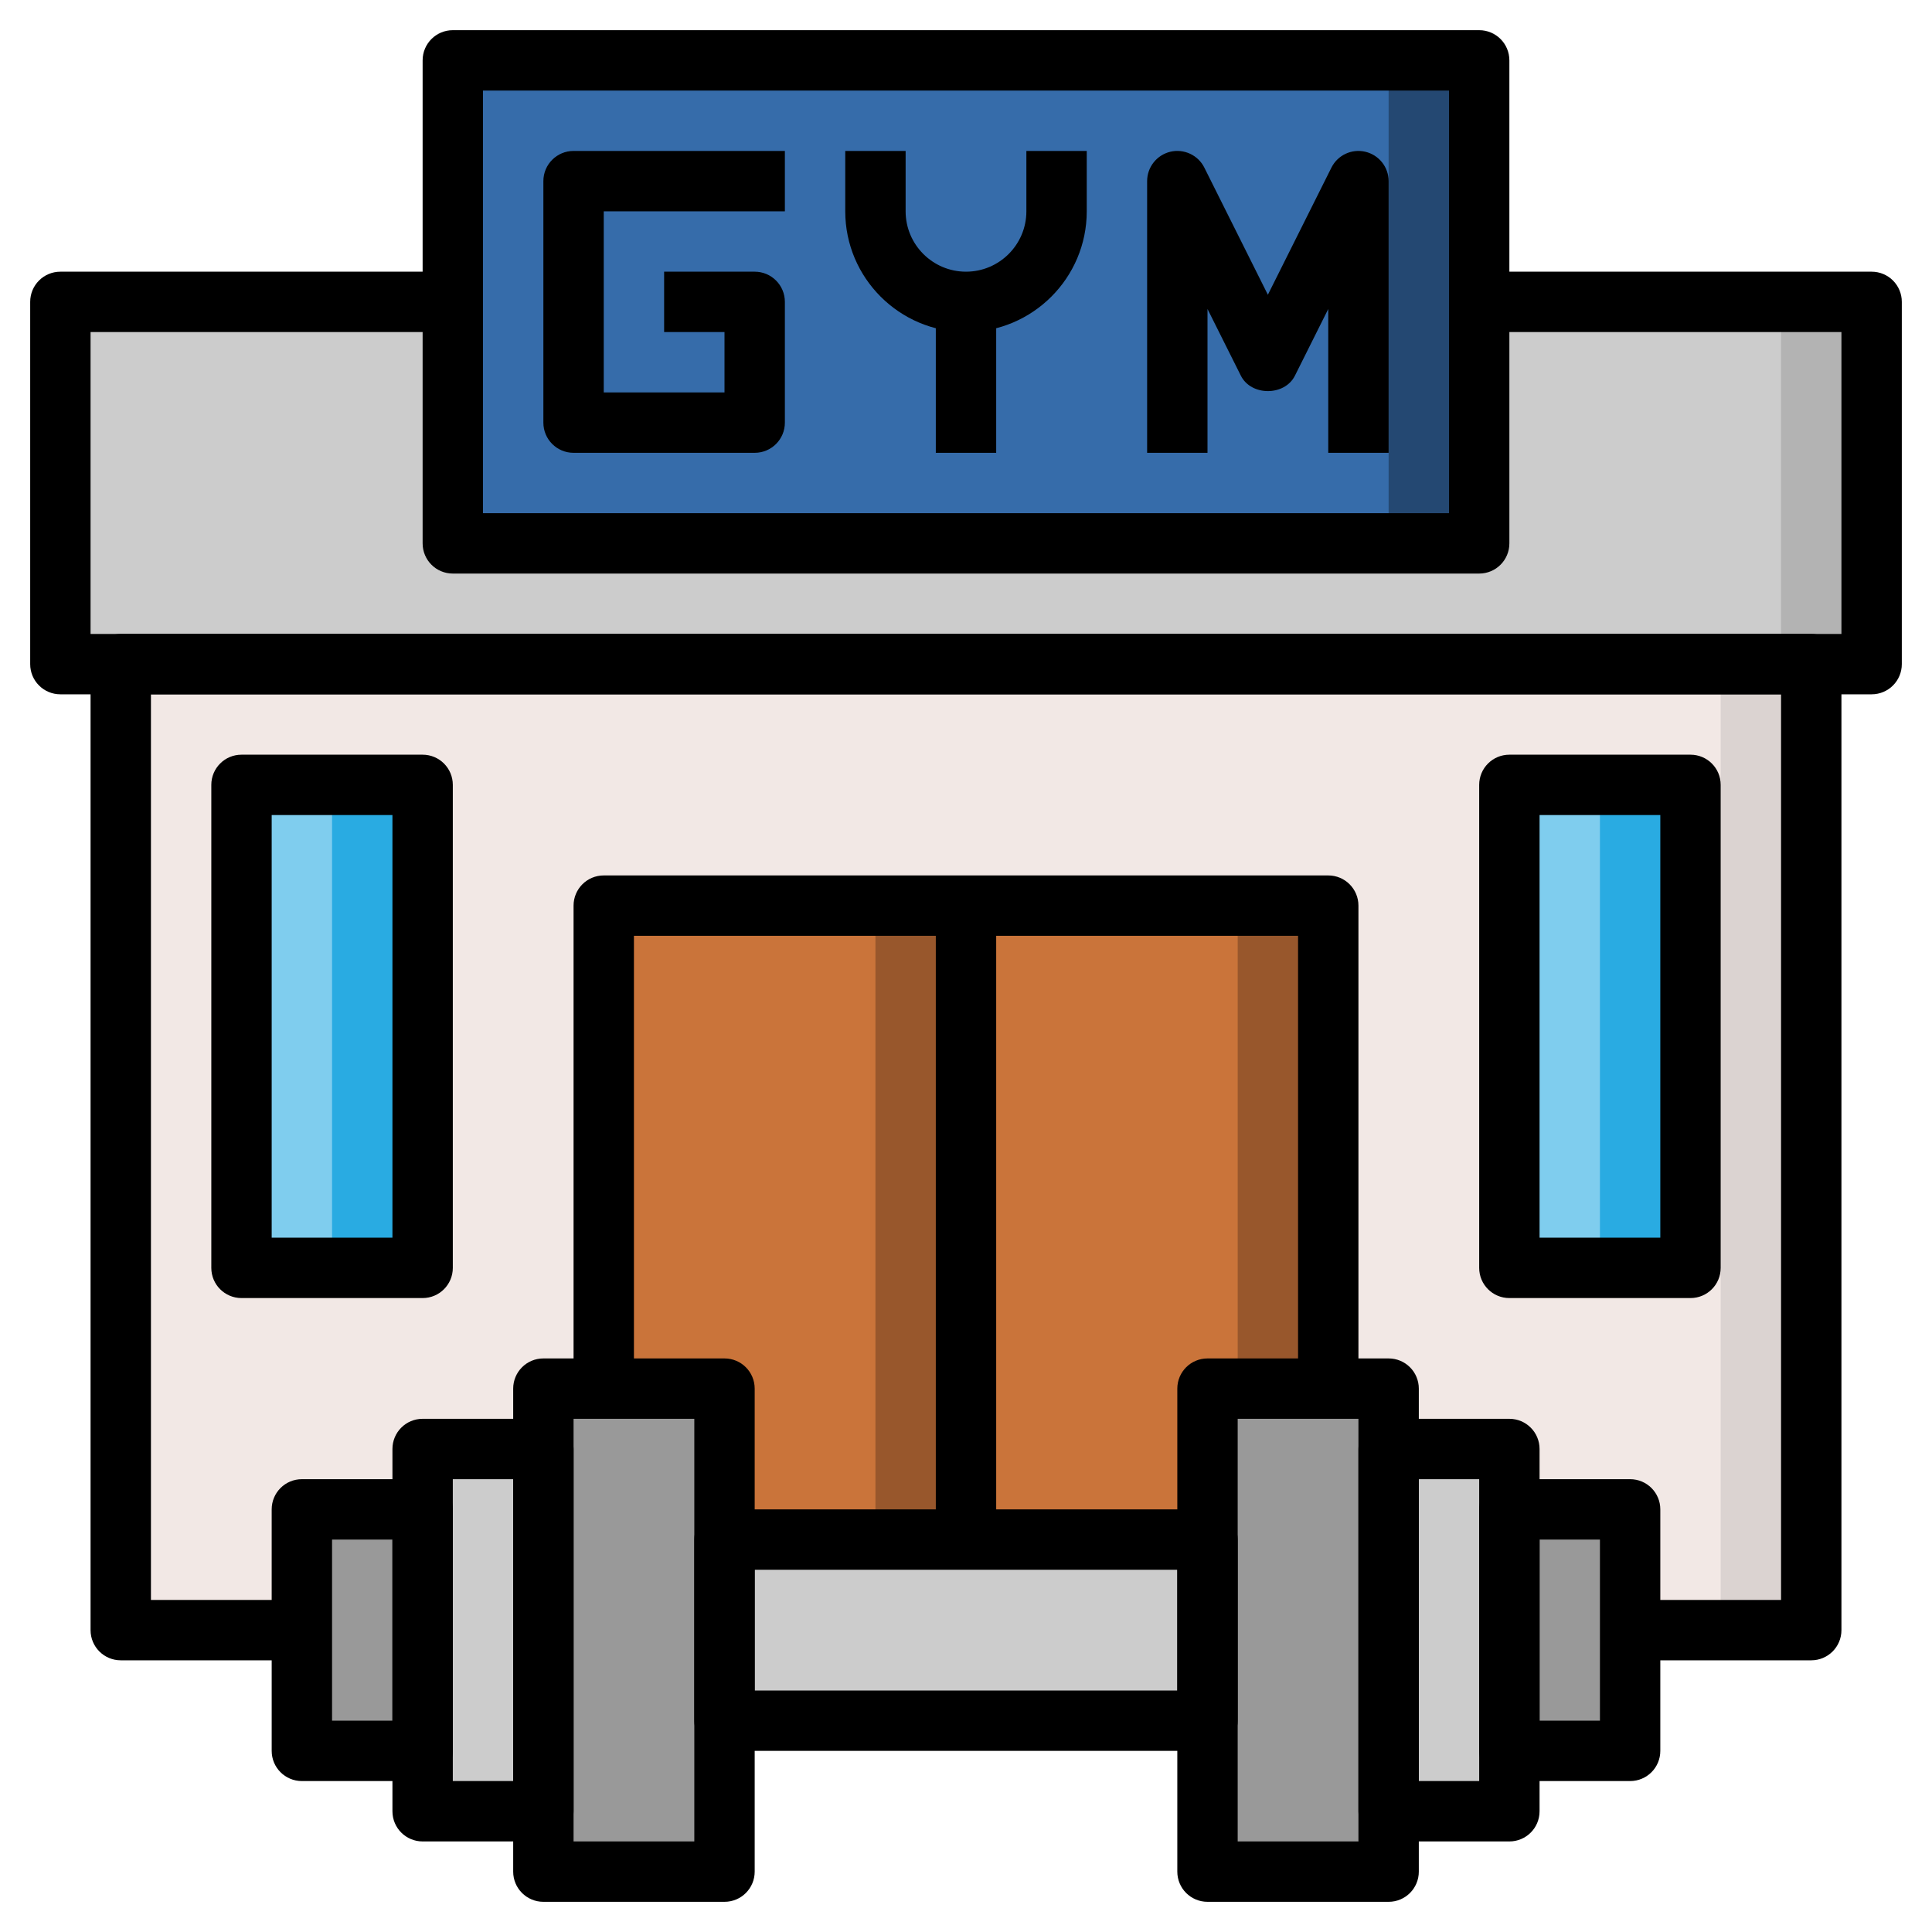 <?xml version="1.0" encoding="iso-8859-1"?>
<!-- Generator: Adobe Illustrator 22.1.0, SVG Export Plug-In . SVG Version: 6.00 Build 0)  -->
<svg xmlns="http://www.w3.org/2000/svg" xmlns:xlink="http://www.w3.org/1999/xlink" version="1.1" id="Layer_3" x="0px" y="0px" viewBox="0 0 64 64" style="enable-background:new 0 0 64 64;" xml:space="preserve" width="512" height="512">
<g>
	<g>
		<rect x="4" y="22" style="fill:#DBD3D1;" width="56" height="32"/>
	</g>
	<g>
		<rect x="4" y="22" style="fill:#F2E8E5;" width="53" height="32"/>
	</g>
	<g>
		<rect x="20" y="30" style="fill:#98572C;" width="12" height="24"/>
	</g>
	<g>
		<rect x="20" y="30" style="fill:#CA743A;" width="9" height="24"/>
	</g>
	<g>
		<rect x="32" y="30" style="fill:#98572C;" width="12" height="24"/>
	</g>
	<g>
		<rect x="32" y="30" style="fill:#CA743A;" width="9" height="24"/>
	</g>
	<g>
		<rect x="10" y="50" style="fill:#999999;" width="4" height="8"/>
	</g>
	<g>
		<rect x="50" y="50" style="fill:#999999;" width="4" height="8"/>
	</g>
	<g>
		<rect x="46" y="48" style="fill:#CCCCCC;" width="4" height="12"/>
	</g>
	<g>
		<rect x="14" y="48" style="fill:#CCCCCC;" width="4" height="12"/>
	</g>
	<g>
		<rect x="40" y="46" transform="matrix(-1 4.486843e-11 -4.486843e-11 -1 86 108)" style="fill:#999999;" width="6" height="16"/>
	</g>
	<g>
		<rect x="18" y="46" transform="matrix(-1 4.486843e-11 -4.486843e-11 -1 42 108)" style="fill:#999999;" width="6" height="16"/>
	</g>
	<g>
		<rect x="24" y="51" style="fill:#CCCCCC;" width="16" height="6"/>
	</g>
	<g>
		<rect x="50" y="26" style="fill:#29ABE2;" width="6" height="16"/>
	</g>
	<g>
		<rect x="50" y="26" style="fill:#7FCDEE;" width="3" height="16"/>
	</g>
	<g>
		<rect x="8" y="26" style="fill:#29ABE2;" width="6" height="16"/>
	</g>
	<g>
		<rect x="8" y="26" style="fill:#7FCDEE;" width="3" height="16"/>
	</g>
	<g>
		<rect x="2" y="10" style="fill:#B3B3B3;" width="60" height="12"/>
	</g>
	<g>
		<rect x="2" y="10" style="fill:#CCCCCC;" width="57" height="12"/>
	</g>
	<g>
		<rect x="15" y="2" style="fill:#244872;" width="34" height="16"/>
	</g>
	<g>
		<rect x="15" y="2" style="fill:#366CAA;" width="31" height="16"/>
	</g>
	<g>
		<path d="M24,63h-6c-0.553,0-1-0.447-1-1V46c0-0.553,0.447-1,1-1h6c0.553,0,1,0.447,1,1v16C25,62.553,24.553,63,24,63z M19,61h4V47    h-4V61z"/>
	</g>
	<g>
		<path d="M18,61h-4c-0.553,0-1-0.447-1-1V48c0-0.553,0.447-1,1-1h4c0.553,0,1,0.447,1,1v12C19,60.553,18.553,61,18,61z M15,59h2V49    h-2V59z"/>
	</g>
	<g>
		<path d="M14,59h-4c-0.553,0-1-0.447-1-1v-8c0-0.553,0.447-1,1-1h4c0.553,0,1,0.447,1,1v8C15,58.553,14.553,59,14,59z M11,57h2v-6    h-2V57z"/>
	</g>
	<g>
		<path d="M46,63h-6c-0.553,0-1-0.447-1-1V46c0-0.553,0.447-1,1-1h6c0.553,0,1,0.447,1,1v16C47,62.553,46.553,63,46,63z M41,61h4V47    h-4V61z"/>
	</g>
	<g>
		<path d="M50,61h-4c-0.553,0-1-0.447-1-1V48c0-0.553,0.447-1,1-1h4c0.553,0,1,0.447,1,1v12C51,60.553,50.553,61,50,61z M47,59h2V49    h-2V59z"/>
	</g>
	<g>
		<path d="M54,59h-4c-0.553,0-1-0.447-1-1v-8c0-0.553,0.447-1,1-1h4c0.553,0,1,0.447,1,1v8C55,58.553,54.553,59,54,59z M51,57h2v-6    h-2V57z"/>
	</g>
	<g>
		<path d="M40,58H24c-0.553,0-1-0.447-1-1v-6c0-0.553,0.447-1,1-1h16c0.553,0,1,0.447,1,1v6C41,57.553,40.553,58,40,58z M25,56h14    v-4H25V56z"/>
	</g>
	<g>
		<path d="M62,23H2c-0.553,0-1-0.447-1-1V10c0-0.553,0.447-1,1-1h13v2H3v10h58V11H49V9h13c0.553,0,1,0.447,1,1v12    C63,22.553,62.553,23,62,23z"/>
	</g>
	<g>
		<path d="M60,55h-6v-2h5V23H5v30h5v2H4c-0.553,0-1-0.447-1-1V22c0-0.553,0.447-1,1-1h56c0.553,0,1,0.447,1,1v32    C61,54.553,60.553,55,60,55z"/>
	</g>
	<g>
		<path d="M49,19H15c-0.553,0-1-0.447-1-1V2c0-0.553,0.447-1,1-1h34c0.553,0,1,0.447,1,1v16C50,18.553,49.553,19,49,19z M16,17h32V3    H16V17z"/>
	</g>
	<g>
		<path d="M25,15h-6c-0.553,0-1-0.447-1-1V6c0-0.553,0.447-1,1-1h7v2h-6v6h4v-2h-2V9h3c0.553,0,1,0.447,1,1v4    C26,14.553,25.553,15,25,15z"/>
	</g>
	<g>
		<path d="M32,11c-2.206,0-4-1.794-4-4V5h2v2c0,1.103,0.897,2,2,2s2-0.897,2-2V5h2v2C36,9.206,34.206,11,32,11z"/>
	</g>
	<g>
		<rect x="31" y="10" width="2" height="5"/>
	</g>
	<g>
		<path d="M46,15h-2v-4.764l-1.105,2.211c-0.34,0.678-1.449,0.678-1.789,0L40,10.236V15h-2V6c0-0.464,0.319-0.866,0.771-0.974    c0.449-0.105,0.917,0.111,1.124,0.526L42,9.764l2.105-4.211c0.207-0.415,0.673-0.633,1.124-0.526C45.681,5.134,46,5.536,46,6V15z"/>
	</g>
	<g>
		<path d="M45,46h-2V31H21v15h-2V30c0-0.553,0.447-1,1-1h24c0.553,0,1,0.447,1,1V46z"/>
	</g>
	<g>
		<rect x="31" y="30" width="2" height="21"/>
	</g>
	<g>
		<path d="M14,43H8c-0.553,0-1-0.447-1-1V26c0-0.553,0.447-1,1-1h6c0.553,0,1,0.447,1,1v16C15,42.553,14.553,43,14,43z M9,41h4V27H9    V41z"/>
	</g>
	<g>
		<path d="M56,43h-6c-0.553,0-1-0.447-1-1V26c0-0.553,0.447-1,1-1h6c0.553,0,1,0.447,1,1v16C57,42.553,56.553,43,56,43z M51,41h4V27    h-4V41z"/>
	</g>
</g>
</svg>
